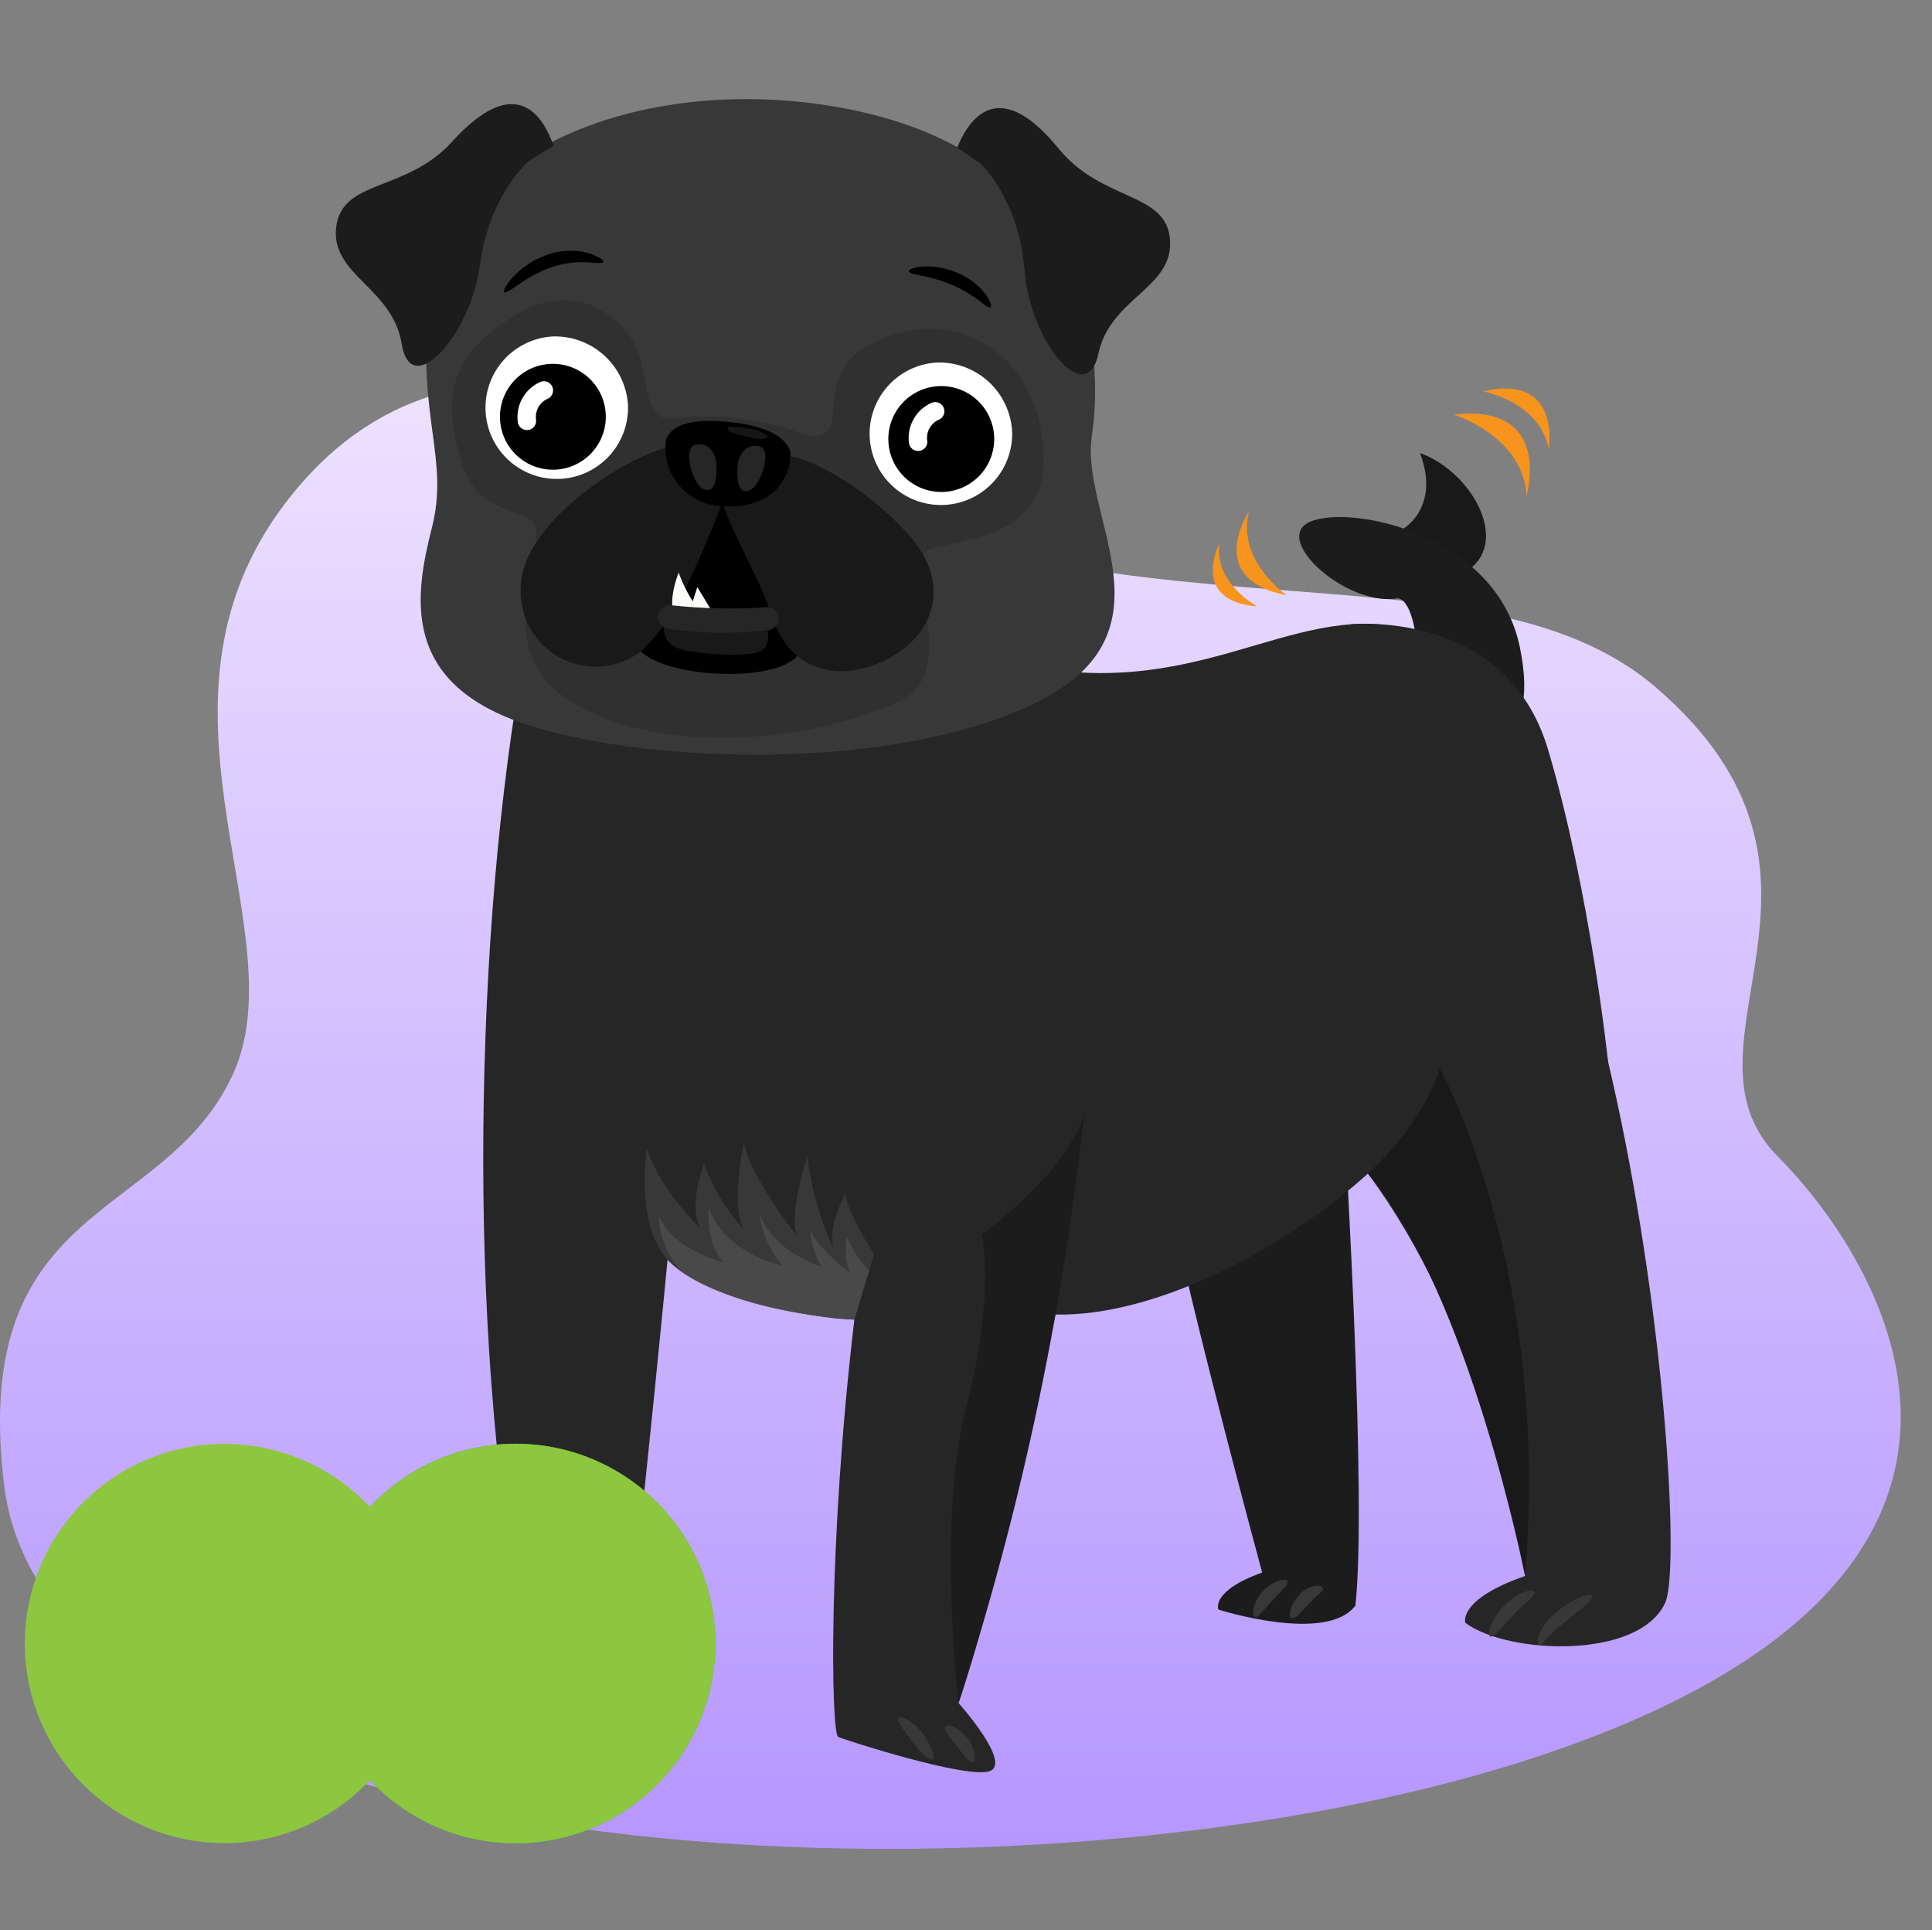 <svg xmlns="http://www.w3.org/2000/svg" xmlns:xlink="http://www.w3.org/1999/xlink" width="176.184" height="176" viewBox="0 0 176.184 176">
  <rect x="0" y="0" width="176.184" height="176" fill="#808080" stroke="none"/>
  <defs>
    <linearGradient id="linear-gradient" x1="0.5" x2="0.5" y2="1" gradientUnits="objectBoundingBox">
      <stop offset="0" stop-color="#f1e8ff"/>
      <stop offset="0.256" stop-color="#e0d1ff"/>
      <stop offset="1" stop-color="#b393ff"/>
    </linearGradient>
  </defs>
  <g id="Grupo_2463" data-name="Grupo 2463" transform="translate(-6781.628 -160.395)">
    <path id="Trazado_4844" data-name="Trazado 4844" d="M6851.306,202.238s-25.263-16.953-42.062,2.082-.142,40.469-6.385,54.044-24.045,11.31-20.851,37.469c4.333,35.486,94.013,40.6,141.325,24.218s30.163-44.412,20.436-54.189c-10.181-10.233,8.78-25.64-11.115-42.774C6915.955,208.706,6882.306,220.477,6851.306,202.238Z" fill="url(#linear-gradient)"/>
    <rect id="Rectángulo_1873" data-name="Rectángulo 1873" width="176" height="176" transform="translate(6781.812 160.394)" fill="none"/>
    <g id="Grupo_2462" data-name="Grupo 2462">
      <g id="Grupo_2461" data-name="Grupo 2461">
        <g id="Grupo_2459" data-name="Grupo 2459">
          <g id="Grupo_2458" data-name="Grupo 2458">
            <path id="Trazado_4845" data-name="Trazado 4845" d="M6888.207,269.6c2.232,10.964,8.522,34.175,8.522,34.175-4.739,1.7-3.992,3.377-3.992,3.377s9.862,3.147,12.494-.365c1.043-9.383-.9-41.879-.9-41.879S6890.977,267.017,6888.207,269.6Z" fill="#1c1c1c"/>
            <path id="Trazado_4846" data-name="Trazado 4846" d="M6829.056,222.218c-4.385,25.853-4.756,62.74.546,87.722-4.435.933-7.079,4.558-6.444,5.077s13.923,2.52,14.847.1,4.5-39.859,4.5-39.859c5.349,4.742,17.034,5.454,17.034,5.454-2.417,20.407-2.129,37.757-1.472,38.052s11.658,3.832,13.785,3.128-2.813-6.221-2.813-6.221c3.857-11.276,8.838-35.417,8.838-35.417,9.568.189,21.46-6.464,28.493-12.854,10.087,13.569,14.031,32.776,14.33,36.692-6.153,2.134-5.45,4.261-5.45,4.261,3.828,2.893,15.892,3.4,18.242-1.854s-3.478-77.106-25.832-89.145c-10.187-1.007-19.331,8.261-36.936,2.52-22.933-3.867-42.418-1.635-42.312,3.073" fill="#262626"/>
            <path id="Trazado_4847" data-name="Trazado 4847" d="M6858.9,170.326c-18.062-3.52-36.8,3.532-38.2,18.01-.982,10.207,1.9,13.945.316,20.17s-2.817,14.01,8.229,17.816,34.126,4.5,47.013-1.934,3.833-16.911,4.94-24.26S6881.382,174.707,6858.9,170.326Z" fill="#383838"/>
            <path id="Trazado_4848" data-name="Trazado 4848" d="M6843.192,198.557c-2.583.283-2.366-2.363-3.2-5.536s-5.434-7.477-11.376-3.891-6.679,7.356-4.958,13.269,7.319,3.709,6.877,7.031-2.949,10.119,1.95,14.065c6.711,5.407,21.084,5.413,31.2.819,5.375-2.44.694-11.933,2.178-13.457s11.079-.388,10.927-8.761-6.367-12.793-12.377-11.495-6.7,4.115-6.84,7.652c-.085,2.155-1.877,2.12-2.835,1.677A24.854,24.854,0,0,0,6843.192,198.557Z" fill="#303030"/>
            <path id="Trazado_4849" data-name="Trazado 4849" d="M6839.814,217.308c-3.146,4.745,13.373,6.14,14.829,2.39s-5.7-13.812-6.78-13.575S6841.826,213.076,6839.814,217.308Z"/>
            <path id="Trazado_4850" data-name="Trazado 4850" d="M6842.233,217.275a1.879,1.879,0,0,0,1.192,2.218c1.593.577,6.734.891,7.691.2s.4-2.308.4-2.308Z" fill="#191919"/>
            <path id="Trazado_4851" data-name="Trazado 4851" d="M6838.9,197.475a6.5,6.5,0,1,1-6.892-6.4A6.656,6.656,0,0,1,6838.9,197.475Z" fill="#fff"/>
            <path id="Trazado_4852" data-name="Trazado 4852" d="M6832.11,173.686c-1.123-3.2-3.722-6.465-9.25-.378-4.22,4.648-10.03,3.385-10.572,7.777s5.149,5.521,5.978,10.69,6.282-.775,7.128-7.223,4.485-9.492,4.485-9.492Z" fill="#1c1c1c"/>
            <path id="Trazado_4853" data-name="Trazado 4853" d="M6868.92,173.846c1.289-3.139,4.055-6.261,9.256.107,3.971,4.862,9.839,3.906,10.15,8.32s-5.431,5.245-6.53,10.362-6.233-1.1-6.739-7.587-3.982-9.713-3.982-9.713Z" fill="#1c1c1c"/>
            <path id="Trazado_4854" data-name="Trazado 4854" d="M6873.931,199.852a6.5,6.5,0,1,1-6.892-6.4A6.657,6.657,0,0,1,6873.931,199.852Z" fill="#fff"/>
            <path id="Trazado_4855" data-name="Trazado 4855" d="M6872.283,200.129a4.827,4.827,0,1,1-5.112-4.523A4.827,4.827,0,0,1,6872.283,200.129Z"/>
            <path id="Trazado_4856" data-name="Trazado 4856" d="M6836.873,198.446a4.826,4.826,0,1,1-4.775-4.876A4.826,4.826,0,0,1,6836.873,198.446Z"/>
            <path id="Trazado_4857" data-name="Trazado 4857" d="M6842.573,201.161c-4.324,1.084-13.332,7.048-13.452,12.724a6.84,6.84,0,0,0,9.826,6.6c4.505-2.164,7.9-13.285,8.968-15.036C6846.737,203.172,6842.573,201.161,6842.573,201.161Z" fill="#191919"/>
            <path id="Trazado_4858" data-name="Trazado 4858" d="M6847.478,205.91c.239,1.878,3.486,7.272,4.739,11.119s5.182,5.808,9.844,3.7,6.582-6.985,2.374-11.64-9.886-7.463-11.4-7.077C6851.442,202.463,6847.478,205.91,6847.478,205.91Z" fill="#191919"/>
            <path id="Trazado_4859" data-name="Trazado 4859" d="M6836.644,184.281c-.061.165-.63.079-1.492.033a8.665,8.665,0,0,0-3.244.449,12.715,12.715,0,0,0-2.962,1.555c-.73.492-1.2.835-1.328.714-.113-.1.127-.646.772-1.354a7.7,7.7,0,0,1,3.128-2.049,6.555,6.555,0,0,1,2.077-.369,6.012,6.012,0,0,1,1.7.218C6836.227,183.759,6836.7,184.138,6836.644,184.281Z"/>
            <path id="Trazado_4860" data-name="Trazado 4860" d="M6871.956,188.409c-.145.1-.52-.21-1.1-.647a11.608,11.608,0,0,0-2.426-1.4,14.389,14.389,0,0,0-2.706-.815c-.722-.154-1.2-.241-1.217-.413s.456-.374,1.271-.433a6.913,6.913,0,0,1,3.118.556,6.357,6.357,0,0,1,2.558,1.9,3.275,3.275,0,0,1,.487.84C6872.015,188.22,6872.023,188.361,6871.956,188.409Z"/>
            <path id="Trazado_4861" data-name="Trazado 4861" d="M6830.94,311.444c.025.168-.314.363-.835.645s-1.24.651-1.962,1.122a9.436,9.436,0,0,0-.94.722,4.6,4.6,0,0,0-.621.688c-.31.421-.426.784-.606.789-.082,0-.154-.094-.209-.293a1.092,1.092,0,0,1-.035-.167c0-.059,0-.125,0-.2s.007-.149.015-.231a2.3,2.3,0,0,1,.061-.248,3.036,3.036,0,0,1,.583-1.092,5.2,5.2,0,0,1,1.087-.97,6.009,6.009,0,0,1,2.367-.931C6830.5,311.187,6830.919,311.285,6830.94,311.444Z" fill="#383838"/>
            <path id="Trazado_4862" data-name="Trazado 4862" d="M6833.42,312.947c.081.146-.045.382-.27.67a11.654,11.654,0,0,1-.94,1.017c-.764.762-1.553,1.323-1.808,1.1s.118-1.105.968-1.957a3.693,3.693,0,0,1,1.3-.857C6833.057,312.783,6833.342,312.8,6833.42,312.947Z" fill="#383838"/>
            <path id="Trazado_4863" data-name="Trazado 4863" d="M6866.7,320.809c-.132.1-.421-.04-.767-.348a9.41,9.41,0,0,1-1.141-1.3c-.4-.523-.729-.988-.969-1.339s-.384-.61-.3-.755.418-.12.855.118a4.544,4.544,0,0,1,1.365,1.25,6.628,6.628,0,0,1,.882,1.543C6866.794,320.4,6866.834,320.709,6866.7,320.809Z" fill="#383838"/>
            <path id="Trazado_4864" data-name="Trazado 4864" d="M6870.333,321.053c-.324.1-.822-.655-1.46-1.471-.319-.412-.613-.777-.825-1.073s-.335-.532-.252-.679.371-.158.766.005a3.242,3.242,0,0,1,1.261,1.015,3.381,3.381,0,0,1,.67,1.458C6870.56,320.723,6870.488,321,6870.333,321.053Z" fill="#383838"/>
            <path id="Trazado_4865" data-name="Trazado 4865" d="M6896.1,307.827c-.156-.038-.245-.342-.151-.8a3.373,3.373,0,0,1,.843-1.54,3.5,3.5,0,0,1,1.45-.968c.439-.138.748-.092.807.057s-.1.382-.366.668l-1.01,1.057c-.38.413-.705.8-.956,1.087S6896.265,307.868,6896.1,307.827Z" fill="#383838"/>
            <path id="Trazado_4866" data-name="Trazado 4866" d="M6899.4,307.926c-.148-.07-.187-.349-.084-.745a3.3,3.3,0,0,1,.787-1.369,2.566,2.566,0,0,1,1.452-.825c.459-.059.734.1.739.253s-.19.325-.428.537a11.116,11.116,0,0,0-.89.858C6900.3,307.362,6899.714,308.069,6899.4,307.926Z" fill="#383838"/>
            <path id="Trazado_4867" data-name="Trazado 4867" d="M6921.584,305.546c.063.159-.179.407-.548.751s-.867.8-1.389,1.344c-1.043,1.084-1.814,2.113-2.121,1.962-.145-.074-.133-.442.066-.968a5.652,5.652,0,0,1,1.189-1.824,4.972,4.972,0,0,1,1.822-1.243C6921.148,305.373,6921.526,305.4,6921.584,305.546Z" fill="#383838"/>
            <path id="Trazado_4868" data-name="Trazado 4868" d="M6922.522,305.3" fill="none" stroke="#705a40" stroke-miterlimit="10" stroke-width="0.91"/>
            <path id="Trazado_4869" data-name="Trazado 4869" d="M6926.812,305.835c.1.134-.138.476-.59.9s-1.111.935-1.806,1.487c-.344.28-.662.546-.939.8s-.513.482-.695.691c-.377.407-.593.72-.763.678-.151-.031-.221-.481.039-1.12a4.046,4.046,0,0,1,.611-1,6.992,6.992,0,0,1,1-.976,9.453,9.453,0,0,1,2.091-1.261C6926.326,305.785,6926.716,305.7,6926.812,305.835Z" fill="#383838"/>
            <g id="Grupo_2457" data-name="Grupo 2457">
              <path id="Trazado_4870" data-name="Trazado 4870" d="M6842.323,200.764s-.016-2.259,4.831-1.972,6.176,1.757,6.5,2.659-.41,5.465-6.073,5.086A5.329,5.329,0,0,1,6842.323,200.764Z"/>
              <path id="Trazado_4871" data-name="Trazado 4871" d="M6846.963,202.654s-.182-2.041-1.92-1.707c-1.2.23-.274,3.723.809,4.086S6847.009,203.7,6846.963,202.654Z" fill="#262626"/>
              <path id="Trazado_4872" data-name="Trazado 4872" d="M6848.907,202.705s.29-2.029,2.008-1.6c1.183.293.078,3.732-1.023,4.038S6848.807,203.748,6848.907,202.705Z" fill="#262626"/>
              <path id="Trazado_4873" data-name="Trazado 4873" d="M6848.063,199.285s2.579.011,3.566.837c0,0,.055.559-1.544.167S6847.815,199.819,6848.063,199.285Z" fill="#161616"/>
            </g>
            <path id="Trazado_4874" data-name="Trazado 4874" d="M6880.483,262.033a267.781,267.781,0,0,1-11.445,53.634s-1.979-16.587.709-27,1.4-15.7,1.4-15.7S6878.792,267.467,6880.483,262.033Z" fill="#1c1c1c"/>
            <path id="Trazado_4875" data-name="Trazado 4875" d="M6857.763,274.539a29.784,29.784,0,0,1-2.513-8.642s-1.8,5.193-.9,7.242c0,0-4.267-5.321-4.9-8.569,0,0-1.23,6,.03,7.938a18.073,18.073,0,0,1-3.654-6.024s-1.469,3.772-.318,5.92c0,0-3.675-3.524-4.888-7.248,0,0-1.117,6.729,1.885,10.1s13.256,5.4,17.034,5.454l1.792-5.957s-2.518-3.877-2.594-5.547C6858.736,269.2,6856.86,272.609,6857.763,274.539Z" fill="#383838"/>
            <path id="Trazado_4876" data-name="Trazado 4876" d="M6841.71,271.259a7.683,7.683,0,0,0,2.167,5.15s4.458,3.518,15.661,4.3l1.341-4.455a8.817,8.817,0,0,1-2.008-3.115,6.113,6.113,0,0,0,.27,3.342s-3.211-2.466-3.645-4.085a7.63,7.63,0,0,0,1.041,3.481s-4.448-1.308-5.656-4.912a8.686,8.686,0,0,0,2.085,4.813s-5.1-.962-6.711-5.233c0,0-.266,3.318,1.359,4.944C6847.614,275.488,6843,274.393,6841.71,271.259Z" fill="#494949"/>
            <path id="Trazado_4877" data-name="Trazado 4877" d="M6915.17,212.594c4.39-2.525.745-9.179-4.051-10.895,1.956,5.094-1.586,7.622-3.563,7.614" fill="#191919"/>
            <path id="Trazado_4878" data-name="Trazado 4878" d="M6911.034,221.9c-.25-7.63-2.09-6.931-2.09-6.931-4.664.687-11.7-5.7-7.6-7.1s16.8,1.483,18.881,11.521-4.559,9.163-4.559,9.163" fill="#1c1c1c"/>
            <path id="Trazado_4879" data-name="Trazado 4879" d="M6898.449,224.986l6.317-7.666s14.209-1.493,18.039,11.436,5.464,28.42,5.464,28.42Z" fill="#262626"/>
            <path id="Trazado_4880" data-name="Trazado 4880" d="M6906.369,267.4s4.85-4.17,6.551-9.574c0,0,10.148,17.979,7.779,46.266C6920.7,304.088,6915.638,278.349,6906.369,267.4Z" fill="#191919"/>
            <path id="Trazado_4881" data-name="Trazado 4881" d="M6829.677,199.606a.839.839,0,0,1-.835-.778,3.5,3.5,0,0,1,2.1-3.626.839.839,0,0,1,.589,1.571,1.81,1.81,0,0,0-1.014,1.933.837.837,0,0,1-.775.9C6829.718,199.6,6829.7,199.606,6829.677,199.606Z" fill="#fff"/>
            <path id="Trazado_4882" data-name="Trazado 4882" d="M6865.349,201.512a.838.838,0,0,1-.835-.777,3.5,3.5,0,0,1,2.1-3.626.839.839,0,0,1,.59,1.571,1.809,1.809,0,0,0-1.014,1.933.838.838,0,0,1-.775.9C6865.391,201.512,6865.37,201.512,6865.349,201.512Z" fill="#fff"/>
            <path id="Trazado_4883" data-name="Trazado 4883" d="M6914.18,198.2s6.337,1.915,6.66,7.393C6920.84,205.6,6923.31,197.148,6914.18,198.2Z" fill="#f7941d"/>
            <path id="Trazado_4884" data-name="Trazado 4884" d="M6916.87,196.082s5.225.942,5.986,5.277C6922.856,201.359,6924.047,194.4,6916.87,196.082Z" fill="#f7941d"/>
            <path id="Trazado_4885" data-name="Trazado 4885" d="M6898.967,214.668s-4.585-3.148-3.446-7.616C6895.521,207.052,6891.389,213.187,6898.967,214.668Z" fill="#f7941d"/>
            <path id="Trazado_4886" data-name="Trazado 4886" d="M6896.273,215.682s-3.943-2.087-3.447-5.751C6892.826,209.931,6890.1,215.2,6896.273,215.682Z" fill="#f7941d"/>
          </g>
          <path id="Trazado_4887" data-name="Trazado 4887" d="M6843.115,216.46s-.627-1.1.4-3.866a13,13,0,0,0,2.047,3.691A3.884,3.884,0,0,1,6843.115,216.46Z" fill="#fbfbf9"/>
          <path id="Trazado_4888" data-name="Trazado 4888" d="M6845.218,213.924l-.758,2.333a2.3,2.3,0,0,0,2.3.209Z" fill="#fbfbf9"/>
          <path id="Trazado_4889" data-name="Trazado 4889" d="M6842.813,215.576a49.007,49.007,0,0,0,8.67.184,1.044,1.044,0,0,1,.973.448h0a1.046,1.046,0,0,1-.694,1.626,34.714,34.714,0,0,1-9.216-.118,1.049,1.049,0,0,1-.675-1.728l.049-.057A1.047,1.047,0,0,1,6842.813,215.576Z" fill="#262626"/>
        </g>
        <g id="Grupo_2460" data-name="Grupo 2460">
          <circle id="Elipse_439" data-name="Elipse 439" cx="18.218" cy="18.218" r="18.218" transform="translate(6810.43 292.031)" fill="#39b54a"/>
          <path id="Trazado_4890" data-name="Trazado 4890" d="M6842.1,297.963a18.214,18.214,0,1,0,4.768,12.287A18.147,18.147,0,0,0,6842.1,297.963Z" fill="#8dc63f"/>
          <path id="Trazado_4891" data-name="Trazado 4891" d="M6815.361,297.792a18.2,18.2,0,1,0,4.931,12.458A18.154,18.154,0,0,0,6815.361,297.792Z" fill="#8dc63f"/>
        </g>
      </g>
    </g>
  </g>
</svg>
